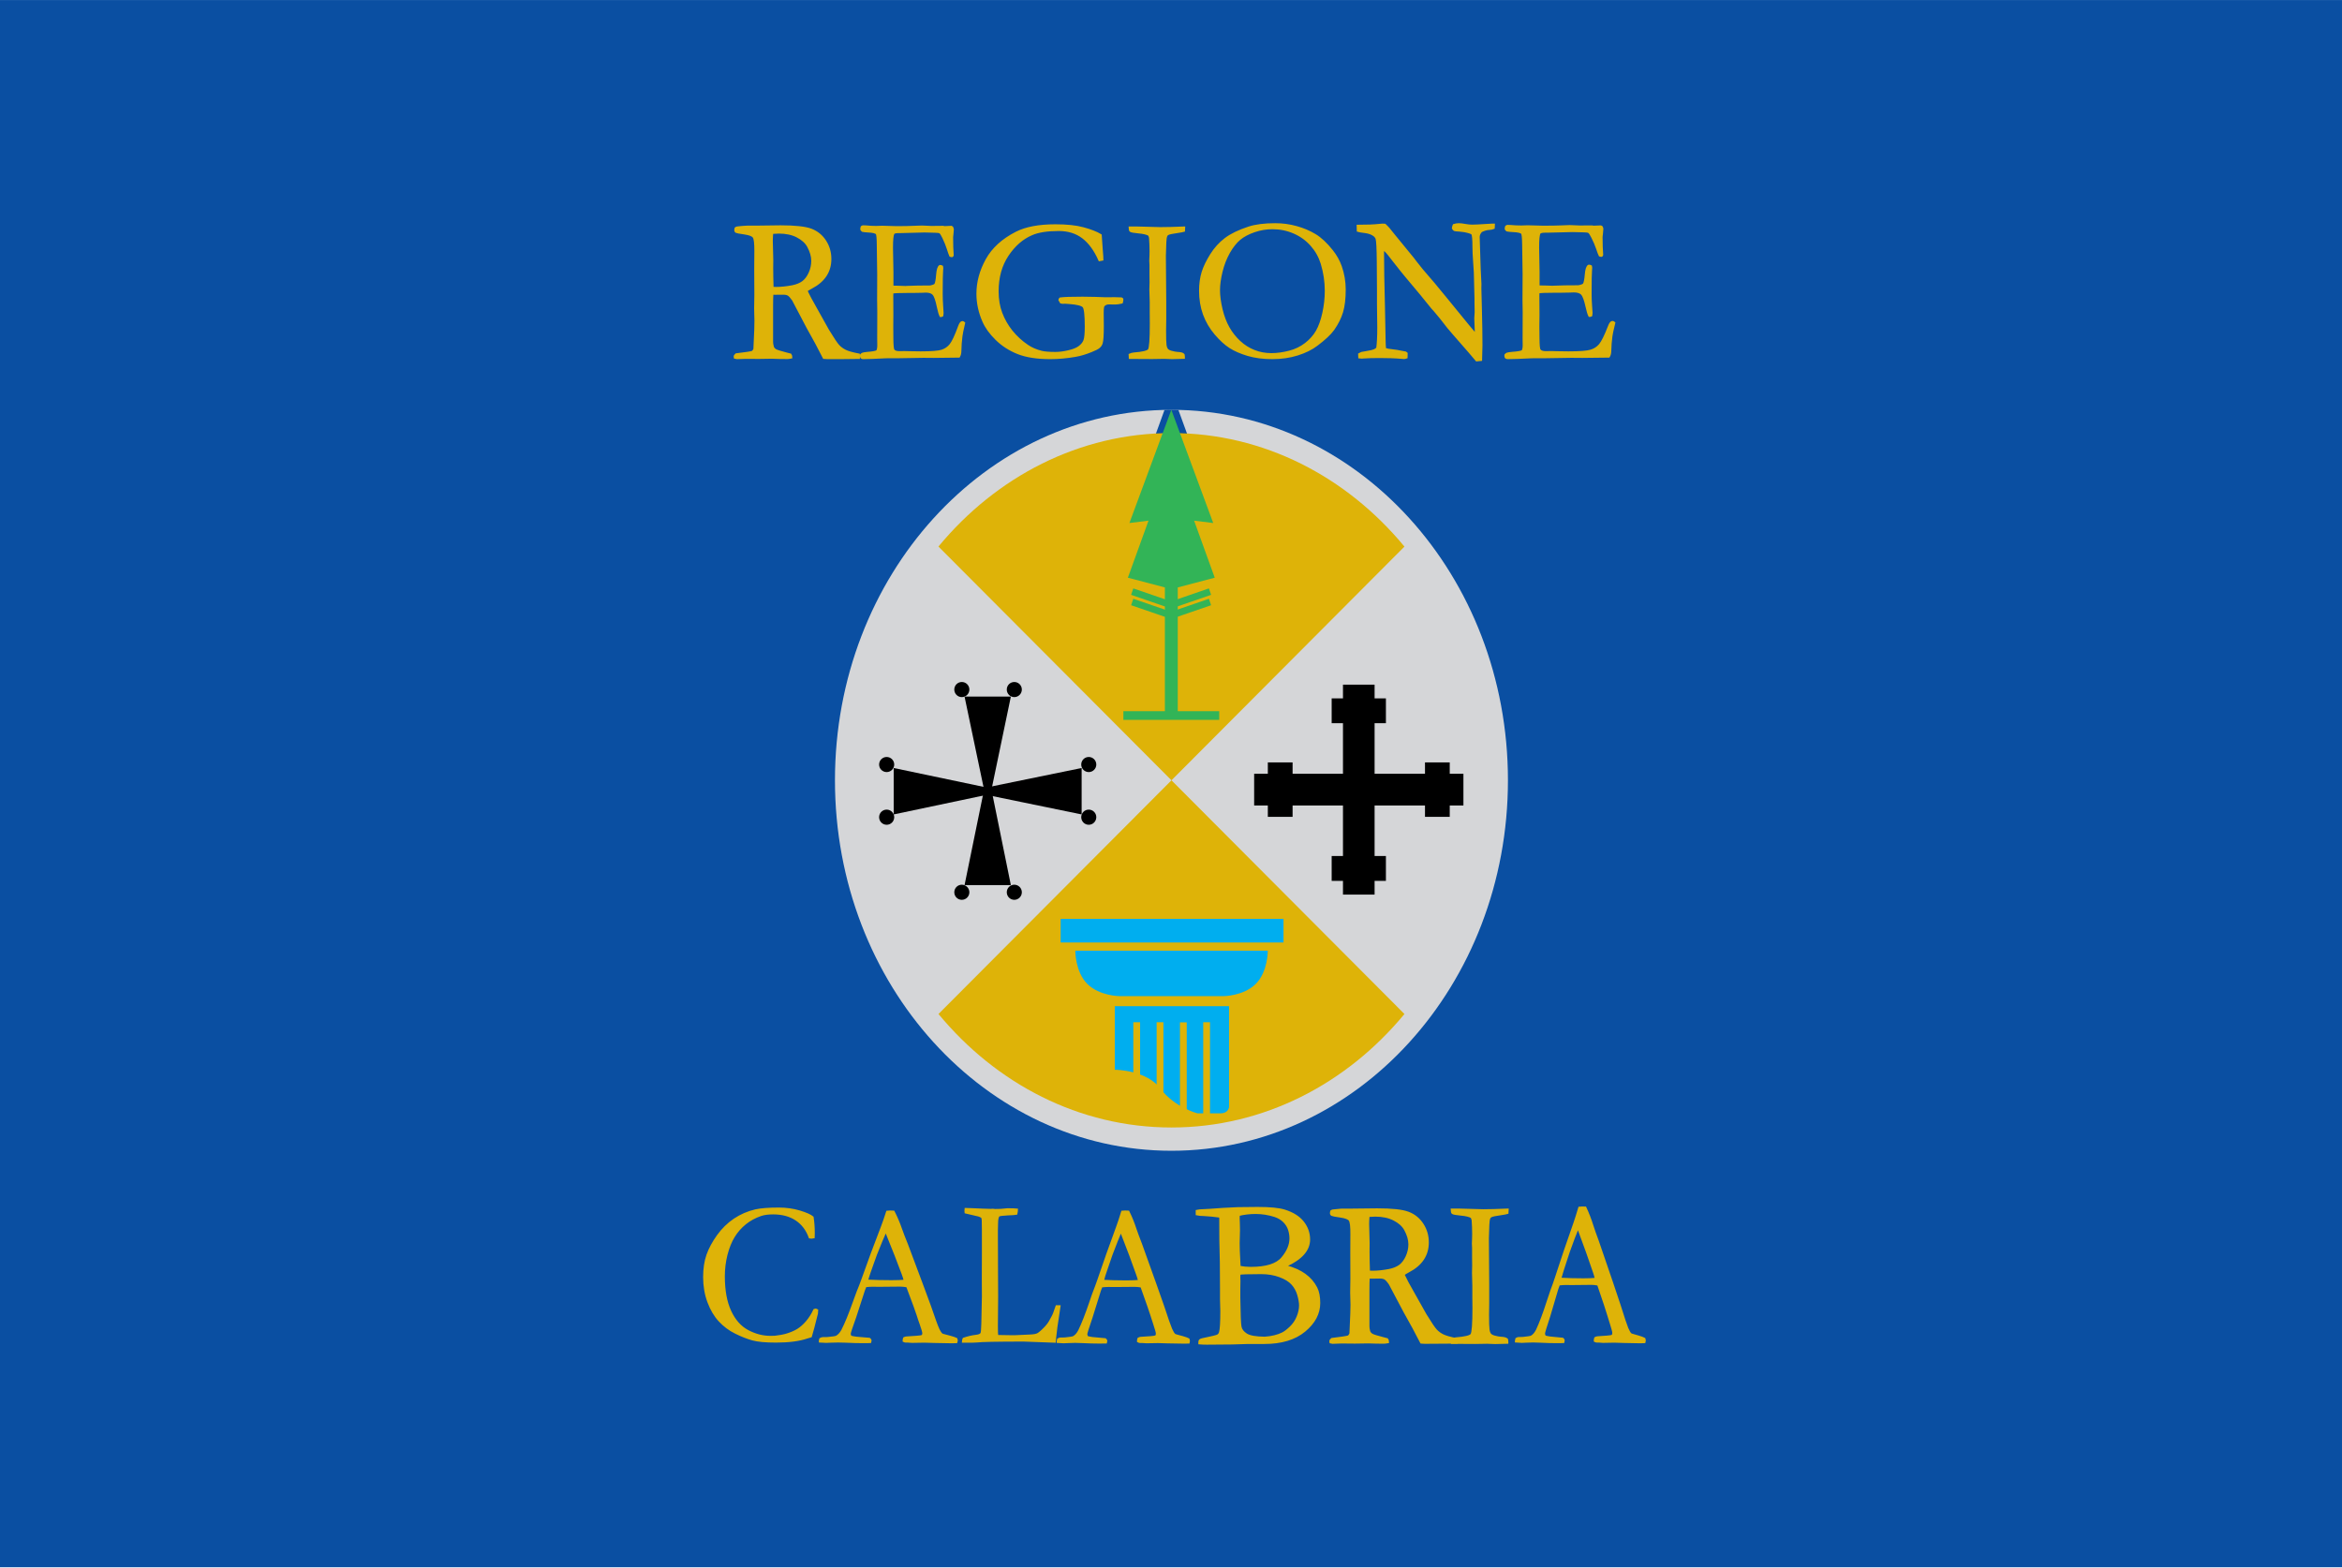 <svg xmlns="http://www.w3.org/2000/svg" xmlns:xlink="http://www.w3.org/1999/xlink" width="224pt" height="150pt" viewBox="0 0 224 150"><g id="surface1"><path style="stroke:none;fill-rule:evenodd;fill:#0a4fa2;fill-opacity:1" d="M0 .004H224.086V149.918H0zm0 0"/><path style="fill-rule:nonzero;fill:#deb308;fill-opacity:1;stroke-width:.505;stroke-linecap:butt;stroke-linejoin:miter;stroke:#deb308;stroke-opacity:1;stroke-miterlimit:4" d="M581.391-507.569C583.51-507.824 584.716-508.006 584.99-508.116 585.182-508.188 585.356-508.416 585.511-508.789V-509.044C585.511-509.417 585.575-510.792 585.694-513.15 585.721-513.815 585.73-514.461 585.73-515.098L585.666-517.793 585.712-520.852 585.684-526.542 585.712-530.621C585.721-532.341 585.602-533.398 585.328-533.771 585.063-534.153 584.369-534.417 583.245-534.581 582.121-534.736 581.509-534.854 581.391-534.927 581.272-535.009 581.217-535.127 581.217-535.291 581.217-535.4 581.235-535.537 581.281-535.701 581.427-535.837 581.765-535.91 582.286-535.928 582.359-535.928 582.56-535.947 582.889-535.983 583.209-536.019 583.519-536.038 583.812-536.038H585.602L591.34-536.111C594.583-536.111 596.858-535.856 598.155-535.364 599.461-534.863 600.494-534.017 601.27-532.833 602.038-531.65 602.421-530.32 602.421-528.855 602.421-526.078 601.024-523.948 598.21-522.482 597.735-522.227 597.351-521.999 597.077-521.808 597.57-520.716 598.265-519.414 599.151-517.884L601.919-512.941C603.024-511.129 603.792-509.991 604.212-509.527 604.632-509.072 605.144-508.689 605.747-508.389 606.35-508.079 607.373-507.797 608.798-507.524 608.807-507.369 608.816-507.251 608.816-507.16 608.816-507.069 608.807-506.959 608.798-506.823 606.797-506.786 604.468-506.777 601.791-506.777 601.599-506.777 601.343-506.796 601.005-506.823 599.973-508.88 598.758-511.138 597.36-513.596L594.135-519.723C593.697-520.351 593.34-520.752 593.057-520.907 592.765-521.071 592.39-521.143 591.933-521.143L590.079-521.125 589.467-521.143C589.421-520.661 589.394-519.678 589.394-518.176V-510.428C589.384-510.137 589.439-509.736 589.576-509.226 589.686-508.935 589.887-508.707 590.17-508.534 590.453-508.361 591.276-508.097 592.628-507.751L593.523-507.524C593.642-507.369 593.697-507.169 593.697-506.914 593.304-506.832 593.03-506.796 592.865-506.796 591.559-506.796 590.636-506.814 590.097-506.841 589.823-506.859 589.595-506.868 589.421-506.868L586.452-506.823 583.547-506.841C583.419-506.841 582.761-506.823 581.564-506.777L581.126-506.868 581.089-507.096C581.089-507.233 581.19-507.387 581.391-507.569zM589.503-522.391C589.896-522.382 590.188-522.373 590.38-522.373 591.431-522.373 592.637-522.5 593.998-522.755 594.957-522.955 595.743-523.274 596.337-523.72 596.931-524.166 597.433-524.831 597.835-525.705 598.228-526.579 598.429-527.489 598.429-528.427 598.429-529.455 598.118-530.539 597.497-531.686 597.013-532.569 596.2-533.297 595.058-533.889 593.916-534.481 592.545-534.772 590.947-534.772 590.554-534.772 590.042-534.745 589.421-534.699 589.366-533.916 589.33-533.316 589.33-532.888L589.439-528.654 589.421-526.906C589.421-525.723 589.448-524.221 589.503-522.391zm0 0" transform="matrix(0.428,0,0,0.429,-178.427,251.653)"/><path style="fill-rule:nonzero;fill:#deb308;fill-opacity:1;stroke-width:.505;stroke-linecap:butt;stroke-linejoin:miter;stroke:#deb308;stroke-opacity:1;stroke-miterlimit:4" d="M609.328-507.46C609.456-507.597 609.556-507.679 609.648-507.706 609.858-507.788 610.214-507.843 610.717-507.888 611.904-507.979 612.644-508.116 612.928-508.298 613.101-508.607 613.183-509.035 613.183-509.581L613.165-511.175 613.183-516.956 613.147-519.687 613.165-525.404 613.074-531.904C613.065-533.452 612.982-534.326 612.836-534.517 612.617-534.809 611.959-534.973 610.863-535.018 610.397-535.036 609.986-535.082 609.63-535.155 609.465-535.264 609.383-535.4 609.383-535.564 609.383-535.692 609.419-535.837 609.474-536.001 609.593-536.074 609.684-536.111 609.776-536.111 609.949-536.111 610.15-536.111 610.397-536.092 611.128-536.019 611.877-535.974 612.653-535.974L614.015-536.019 617.267-535.928C618.884-535.928 620.154-535.956 621.068-536.001 621.972-536.047 622.593-536.065 622.913-536.065 623.196-536.065 623.891-536.038 625.014-535.974L627.636-536.001 627.947-535.928 629.473-536.001 629.664-535.883C629.719-535.765 629.765-535.637 629.792-535.501 629.792-535.282 629.765-534.963 629.71-534.517 629.655-534.08 629.628-533.807 629.628-533.698 629.628-532.123 629.664-530.785 629.756-529.692 629.738-529.601 629.701-529.537 629.646-529.51 629.509-529.51 629.381-529.528 629.272-529.574 629.135-529.865 628.961-530.375 628.733-531.103 628.504-531.832 628.157-532.678 627.709-533.634 627.399-534.272 627.161-534.645 626.988-534.772 626.814-534.891 626.458-534.954 625.919-534.954 625.809-534.954 625.243-534.963 624.238-535 623.964-535.009 623.699-535.018 623.443-535.018L618.19-534.881H617.724C617.048-534.881 616.646-534.781 616.509-534.563 616.299-534.199 616.189-533.134 616.189-531.349 616.189-531.167 616.226-529.346 616.29-525.887V-522.718C616.417-522.673 616.573-522.655 616.728-522.655H617.039C617.249-522.655 617.559-522.646 617.961-522.627 618.601-522.6 619.03-522.582 619.259-522.582 619.405-522.582 619.533-522.591 619.642-522.609 620.976-522.664 622.685-522.7 624.777-522.7 625.425-522.837 625.809-522.992 625.919-523.174 626.101-523.447 626.239-524.166 626.33-525.313 626.421-526.469 626.631-527.125 626.951-527.28 627.106-527.28 627.253-527.234 627.39-527.161 627.417-527.043 627.426-526.925 627.426-526.824 627.426-526.715 627.417-526.542 627.39-526.296 627.335-525.732 627.298-523.975 627.298-521.016 627.298-520.224 627.335-519.341 627.399-518.367 627.472-517.402 627.499-516.874 627.499-516.801 627.499-516.664 627.481-516.482 627.444-516.255 627.353-516.191 627.271-516.164 627.207-516.164H627.079C626.878-516.582 626.695-517.247 626.503-518.139 626.184-519.678 625.855-520.634 625.499-521.025 625.151-521.408 624.585-521.608 623.79-521.608 623.626-521.608 623.306-521.59 622.858-521.571 622.401-521.544 621.725-521.535 620.821-521.535H619.624C617.916-521.535 616.792-521.489 616.271-521.398L616.253-520.652 616.271-516.455 616.253-513.815 616.271-511.238C616.28-509.691 616.363-508.798 616.509-508.553 616.719-508.216 617.176-508.052 617.87-508.052L618.994-508.07C619.094-508.07 619.478-508.061 620.154-508.043 620.821-508.015 621.652-508.006 622.63-508.006 625.005-508.006 626.586-508.134 627.371-508.38 628.157-508.635 628.806-509.081 629.317-509.718 629.829-510.355 630.478-511.73 631.245-513.833 631.483-514.461 631.711-514.771 631.948-514.771 632.058-514.771 632.186-514.707 632.314-514.589 631.958-513.086 631.757-512.094 631.711-511.63 631.574-510.565 631.492-509.481 631.473-508.371 631.473-507.87 631.373-507.451 631.172-507.114H630.77L625.581-507.05 623.26-507.069 617.724-506.978H615.476C615.193-506.978 614.928-506.969 614.682-506.959 612.471-506.841 610.835-506.777 609.794-506.777 609.611-506.777 609.483-506.814 609.41-506.887 609.346-506.969 609.31-507.078 609.31-507.233zm0 0" transform="matrix(0.428,0,0,0.429,-178.427,251.653)"/><path style="fill-rule:nonzero;fill:#deb308;fill-opacity:1;stroke-width:.505;stroke-linecap:butt;stroke-linejoin:miter;stroke:#deb308;stroke-opacity:1;stroke-miterlimit:4" d="M662.837-534.171 663.074-530.812C663.166-529.792 663.211-529.1 663.211-528.736L662.59-528.618C661.594-530.867 660.37-532.542 658.899-533.662 657.428-534.781 655.629-535.346 653.5-535.346 650.896-535.346 648.868-535.027 647.425-534.39 645.323-533.498 643.524-531.932 642.034-529.701 640.545-527.48 639.796-524.794 639.796-521.653 639.796-519.842 640.07-518.212 640.618-516.774 641.167-515.326 641.934-513.979 642.93-512.731 643.935-511.493 645.113-510.41 646.465-509.499 647.361-508.889 648.411-508.434 649.645-508.125 650.339-507.961 651.371-507.879 652.742-507.879 653.628-507.879 654.615-508.006 655.693-508.261 656.771-508.507 657.584-508.844 658.132-509.263 658.68-509.682 659.055-510.155 659.256-510.692 659.447-511.22 659.548-512.249 659.548-513.787 659.548-516.337 659.383-517.821 659.045-518.239 658.698-518.658 657.629-518.94 655.83-519.068L654.943-519.132 654.34-519.113C654.249-519.132 654.13-519.15 653.984-519.177L653.655-519.732C653.655-519.805 653.701-519.905 653.811-520.024 654.578-520.142 656.25-520.197 658.817-520.197 659.393-520.197 660.334-520.178 661.64-520.151L663.915-520.069 665.98-520.087C666.382-520.087 666.857-520.069 667.423-520.042 667.524-520.024 667.597-520.005 667.624-519.969 667.651-519.933 667.67-519.869 667.67-519.778 667.67-519.614 667.633-519.405 667.56-519.159 666.939-519.022 666.455-518.959 666.117-518.959L664.673-518.977C664.189-518.977 663.796-518.813 663.495-518.476 663.348-518.312 663.275-517.757 663.275-516.81L663.303-513.915C663.303-511.93 663.221-510.656 663.056-510.119 662.965-509.791 662.782-509.499 662.499-509.245 662.216-508.981 661.631-508.68 660.726-508.325 659.438-507.806 658.269-507.46 657.227-507.287 655.272-506.941 653.39-506.777 651.572-506.777 648.64-506.777 646.246-507.151 644.373-507.888 642.5-508.635 640.892-509.672 639.54-511.002 638.188-512.322 637.22-513.669 636.644-515.026 635.776-517.01 635.338-519.04 635.338-521.107 635.338-523.684 636.023-526.205 637.393-528.682 638.755-531.149 640.966-533.152 644.008-534.699 646.155-535.792 649.06-536.338 652.742-536.338 655.291-536.338 657.364-536.12 658.981-535.674 660.608-535.237 661.887-534.736 662.837-534.171zm0 0" transform="matrix(0.428,0,0,0.429,-178.427,251.653)"/><path style="fill-rule:nonzero;fill:#deb308;fill-opacity:1;stroke-width:.505;stroke-linecap:butt;stroke-linejoin:miter;stroke:#deb308;stroke-opacity:1;stroke-miterlimit:4" d="M669.351-507.506C669.643-507.642 669.935-507.724 670.228-507.751 672.228-507.906 673.37-508.179 673.654-508.58 673.937-508.981 674.083-510.929 674.083-514.416L674.065-516.801V-519.295L673.983-522.054 674.028-523.665 674.01-525.441V-527.525L673.964-528.463 674.01-529.638C674.019-529.911 674.028-530.229 674.028-530.593 674.028-531.549 673.983-532.56 673.909-533.616 673.855-533.835 673.782-534.035 673.69-534.235 673.215-534.517 672.429-534.718 671.361-534.809 670.283-534.909 669.67-535.018 669.524-535.145 669.424-535.237 669.369-535.464 669.351-535.847H670.995L676.175-535.71C677.509-535.71 679.281-535.755 681.492-535.847 681.492-535.601 681.483-535.373 681.456-535.164 681.2-535.091 680.761-535.009 680.149-534.918 678.907-534.745 678.149-534.59 677.874-534.435 677.71-534.363 677.582-534.235 677.509-534.053 677.372-533.78 677.299-533.27 677.271-532.533L677.171-529.592 677.253-519.477V-515.481C677.226-514.224 677.217-513.369 677.217-512.913 677.217-511.22 677.244-510.137 677.317-509.663 677.39-509.19 677.518-508.853 677.692-508.653 677.865-508.443 678.158-508.279 678.56-508.161 679.163-507.997 679.629-507.906 679.967-507.888 680.697-507.861 681.163-507.742 681.355-507.524 681.401-507.333 681.419-507.16 681.419-507.023V-506.841C680.231-506.796 679.354-506.777 678.797-506.777 678.468-506.777 677.893-506.796 677.052-506.841L674.357-506.796 669.762-506.823H669.387zm0 0" transform="matrix(0.428,0,0,0.429,-178.427,251.653)"/><path style="fill-rule:nonzero;fill:#deb308;fill-opacity:1;stroke-width:.505;stroke-linecap:butt;stroke-linejoin:miter;stroke:#deb308;stroke-opacity:1;stroke-miterlimit:4" d="M685.092-521.753C685.092-523.292 685.284-524.667 685.658-525.878 686.033-527.079 686.663-528.381 687.549-529.792 688.435-531.203 689.504-532.378 690.756-533.325 692.008-534.272 693.743-535.109 695.954-535.837 697.517-536.338 699.481-536.584 701.865-536.584 703.473-536.584 705.044-536.375 706.579-535.947 708.114-535.528 709.503-534.936 710.764-534.18 712.015-533.425 713.267-532.25 714.518-530.675 715.386-529.592 716.044-528.418 716.492-527.161 717.067-525.504 717.36-523.802 717.36-522.045 717.36-520.042 717.168-518.385 716.775-517.065 716.382-515.754 715.733-514.452 714.82-513.159 714.098-512.158 712.865-511.011 711.129-509.709 709.969-508.826 708.525-508.116 706.799-507.578 705.072-507.041 703.208-506.777 701.207-506.777 699.17-506.777 697.361-507.014 695.772-507.478 694.182-507.952 692.857-508.525 691.797-509.199 690.738-509.873 689.641-510.865 688.518-512.185 687.394-513.505 686.544-514.953 685.96-516.546 685.384-518.139 685.092-519.869 685.092-521.753zM700.997-507.615C702.276-507.615 703.61-507.797 704.999-508.152 706.378-508.507 707.603-509.099 708.671-509.918 709.74-510.747 710.581-511.684 711.184-512.74 711.787-513.797 712.271-515.144 712.636-516.792 713.002-518.449 713.185-520.097 713.185-521.753 713.185-523.811 712.883-525.85 712.271-527.862 711.796-529.392 711.028-530.757 709.96-531.959 708.891-533.17 707.593-534.099 706.086-534.754 704.569-535.419 702.962-535.746 701.253-535.746 699.855-535.746 698.503-535.519 697.169-535.064 695.845-534.608 694.748-534.035 693.89-533.325 693.04-532.624 692.245-531.622 691.505-530.329 690.774-529.028 690.217-527.607 689.833-526.041 689.459-524.485 689.267-523.101 689.267-521.908 689.267-520.652 689.459-519.232 689.833-517.638 690.217-516.045 690.738-514.671 691.405-513.505 692.072-512.331 692.885-511.302 693.862-510.401 694.831-509.499 695.918-508.808 697.124-508.334 698.33-507.852 699.618-507.615 700.997-507.615zm0 0" transform="matrix(0.428,0,0,0.429,-178.427,251.653)"/><path style="fill-rule:nonzero;fill:#deb308;fill-opacity:1;stroke-width:.505;stroke-linecap:butt;stroke-linejoin:miter;stroke:#deb308;stroke-opacity:1;stroke-miterlimit:4" d="M720.338-535.155 720.311-536.238C722.448-536.238 724.001-536.302 724.997-536.42 725.381-536.466 725.646-536.493 725.801-536.493 725.92-536.493 726.103-536.484 726.358-536.466 726.934-535.938 727.464-535.337 727.966-534.654 728.076-534.517 728.195-534.363 728.332-534.199L732.68-528.9 733.302-528.081C734.179-526.943 734.983-525.969 735.704-525.167 736.426-524.366 737.833-522.691 739.916-520.142L744.849-514.115C745.325-513.523 745.946-512.795 746.704-511.912L746.722-512.276C746.64-514.388 746.594-515.499 746.594-515.617L746.677-516.983 746.64-519.122V-520.097C746.64-520.716 746.594-522.637 746.494-525.85 746.485-526.287 746.43-527.125 746.329-528.345 746.238-529.565 746.183-530.63 746.183-531.559 746.183-533.225 746.092-534.199 745.918-534.472 745.79-534.663 745.206-534.872 744.164-535.082 743.918-535.1 743.534-535.145 743.013-535.218 742.392-535.246 742.026-535.291 741.917-535.337 741.807-535.382 741.698-535.51 741.588-535.719 741.615-535.965 741.679-536.192 741.771-536.402 742.145-536.52 742.511-536.584 742.867-536.584 743.251-536.584 743.726-536.529 744.301-536.42 744.868-536.32 745.379-536.265 745.836-536.265 746.467-536.265 747.453-536.311 748.787-536.402 749.536-536.466 750.057-536.493 750.349-536.493H750.696L750.66-535.783C750.441-535.683 750.139-535.619 749.755-535.592 749.372-535.573 749.006-535.51 748.677-535.4 748.184-535.237 747.892-535.091 747.791-534.973 747.462-534.572 747.298-534.171 747.298-533.762L747.526-526.579 747.691-523.283 747.672-522.327 747.791-517.757C747.873-514.634 747.919-511.921 747.919-509.618 747.919-509.117 747.892-508.034 747.837-506.368L746.868-506.277C746.384-506.877 744.731-508.789 741.899-512.003 741.241-512.75 740.793-513.269 740.556-513.569L738.783-515.827C738.098-516.655 737.65-517.192 737.449-517.42 737.239-517.648 737.084-517.811 736.993-517.912 735.494-519.796 733.548-522.145 731.155-524.967 730.515-525.723 729.565-526.906 728.314-528.509 727.528-529.528 727.035-530.147 726.824-530.375 726.623-530.603 726.34-530.857 725.984-531.149L725.92-530.375C725.92-527.416 725.993-523.347 726.13-518.139L726.276-510.619C726.285-509.982 726.322-509.363 726.377-508.78L727.098-508.598C728.405-508.462 729.684-508.252 730.954-507.979 731.045-507.888 731.127-507.824 731.2-507.779L731.182-506.914C730.954-506.832 730.78-506.796 730.643-506.796 730.488-506.796 730.305-506.814 730.086-506.841 728.725-506.969 727.071-507.023 725.116-507.023 723.746-507.023 722.531-506.987 721.489-506.914L721.197-506.887C721.078-506.887 720.895-506.905 720.667-506.932L720.639-507.615 721.178-507.888 722.147-508.052C723.015-508.188 723.645-508.334 724.047-508.507 724.303-508.607 724.522-508.771 724.687-508.981 724.833-510.027 724.915-511.557 724.915-513.569 724.915-514.516 724.888-516.236 724.851-518.731v-3.095L724.805-528.281C724.778-531.167 724.696-532.86 724.54-533.379 724.458-533.652 724.285-533.889 724.029-534.108 723.499-534.517 722.823-534.772 721.973-534.881 721.133-534.982 720.585-535.073 720.338-535.155zm0 0" transform="matrix(0.428,0,0,0.429,-178.427,251.653)"/><path style="fill-rule:nonzero;fill:#deb308;fill-opacity:1;stroke-width:.505;stroke-linecap:butt;stroke-linejoin:miter;stroke:#deb308;stroke-opacity:1;stroke-miterlimit:4" d="M753.337-507.46C753.465-507.597 753.574-507.679 753.666-507.715 753.885-507.788 754.269-507.852 754.798-507.897 756.059-507.988 756.836-508.125 757.137-508.307 757.32-508.607 757.411-509.035 757.411-509.59L757.393-511.184 757.411-516.992 757.366-519.732 757.393-525.468 757.293-531.977C757.274-533.534 757.192-534.408 757.037-534.608 756.808-534.9 756.114-535.064 754.954-535.109 754.46-535.127 754.022-535.173 753.647-535.246 753.483-535.355 753.391-535.491 753.391-535.655 753.391-535.783 753.428-535.928 753.492-536.092 753.611-536.165 753.711-536.211 753.803-536.211 753.985-536.211 754.205-536.202 754.47-536.183 755.237-536.111 756.023-536.074 756.845-536.074L758.288-536.12 761.714-536.029C763.423-536.029 764.766-536.047 765.725-536.092 766.684-536.138 767.333-536.165 767.671-536.165 767.972-536.165 768.712-536.129 769.891-536.074L772.659-536.092 772.988-536.029 774.605-536.092 774.806-535.983C774.87-535.856 774.916-535.728 774.934-535.592 774.934-535.373 774.906-535.045 774.852-534.608 774.788-534.162 774.76-533.889 774.76-533.789 774.76-532.205 774.806-530.857 774.897-529.765 774.888-529.674 774.843-529.61 774.779-529.583 774.642-529.583 774.504-529.601 774.395-529.647 774.249-529.938 774.057-530.448 773.819-531.176 773.573-531.914 773.216-532.76 772.732-533.716 772.412-534.353 772.157-534.736 771.974-534.863 771.791-534.982 771.417-535.045 770.85-535.045 770.731-535.045 770.138-535.054 769.078-535.091 768.785-535.1 768.511-535.109 768.237-535.109L762.683-534.973H762.198C761.486-534.973 761.056-534.863 760.91-534.654 760.691-534.29 760.581-533.215 760.581-531.431 760.581-531.249 760.618-529.419 760.682-525.95V-522.773C760.819-522.728 760.974-522.7 761.148-522.7H761.477C761.696-522.7 762.025-522.691 762.454-522.682 763.13-522.646 763.578-522.637 763.816-522.637 763.971-522.637 764.108-522.646 764.227-522.655 765.624-522.718 767.433-522.746 769.635-522.746 770.329-522.882 770.731-523.046 770.85-523.228 771.042-523.501 771.188-524.221 771.289-525.377 771.38-526.533 771.599-527.189 771.937-527.343 772.111-527.343 772.266-527.307 772.403-527.225 772.431-527.107 772.44-526.988 772.44-526.888 772.44-526.779 772.431-526.606 772.403-526.36 772.339-525.796 772.312-524.029 772.312-521.062 772.312-520.27 772.339-519.377 772.412-518.403 772.485-517.429 772.522-516.91 772.522-516.828 772.522-516.692 772.504-516.51 772.467-516.282 772.358-516.218 772.275-516.191 772.211-516.191H772.074C771.864-516.619 771.663-517.283 771.471-518.176 771.133-519.714 770.777-520.679 770.412-521.071 770.037-521.453 769.434-521.653 768.603-521.653 768.429-521.653 768.091-521.644 767.616-521.617 767.132-521.599 766.419-521.58 765.469-521.58H764.208C762.399-521.58 761.221-521.535 760.664-521.444L760.636-520.688 760.664-516.491 760.636-513.833 760.664-511.257C760.673-509.7 760.755-508.798 760.91-508.562 761.13-508.225 761.614-508.052 762.354-508.052L763.541-508.079C763.651-508.079 764.053-508.07 764.757-508.043 765.469-508.025 766.337-508.006 767.379-508.006 769.882-508.006 771.554-508.134 772.385-508.389 773.216-508.635 773.902-509.081 774.441-509.727 774.98-510.364 775.656-511.739 776.478-513.86 776.724-514.488 776.971-514.798 777.218-514.798 777.337-514.798 777.464-514.734 777.602-514.616 777.227-513.105 777.017-512.112 776.962-511.639 776.816-510.574 776.734-509.49 776.706-508.38 776.706-507.87 776.606-507.451 776.396-507.114H775.966L770.494-507.05 768.045-507.069 762.198-506.978H759.823C759.522-506.978 759.248-506.978 758.983-506.959 756.644-506.841 754.926-506.777 753.821-506.777 753.629-506.777 753.492-506.814 753.428-506.887 753.355-506.969 753.318-507.078 753.318-507.233zm0 0" transform="matrix(0.428,0,0,0.429,-178.427,251.653)"/><path style="fill-rule:nonzero;fill:#deb308;fill-opacity:1;stroke-width:.505;stroke-linecap:butt;stroke-linejoin:miter;stroke:#deb308;stroke-opacity:1;stroke-miterlimit:4" d="M598.456-315.174C598.63-314.036 598.712-312.871 598.712-311.678 598.712-311.441 598.712-311.123 598.694-310.722 598.493-310.676 598.338-310.658 598.228-310.658 598.146-310.658 598.018-310.676 597.853-310.704 597.241-312.424 596.227-313.754 594.829-314.682 593.432-315.611 591.705-316.075 589.649-316.075 588.562-316.075 587.639-315.957 586.89-315.702 585.566-315.247 584.405-314.619 583.4-313.808 582.405-313.007 581.555-312.051 580.861-310.931 580.175-309.821 579.627-308.473 579.216-306.889 578.814-305.296 578.613-303.685 578.613-302.028 578.613-298.869 579.088-296.265 580.048-294.207 581.007-292.15 582.313-290.684 583.976-289.801 585.639-288.927 587.311-288.49 589.01-288.49L590.042-288.508C591.221-288.654 592.025-288.799 592.445-288.927 593.523-289.236 594.409-289.61 595.113-290.029 595.807-290.447 596.492-291.039 597.159-291.804 597.826-292.578 598.402-293.47 598.867-294.48L599.132-294.571C599.206-294.571 599.324-294.526 599.47-294.444 599.452-294.089 599.434-293.861 599.425-293.752 598.804-291.258 598.356-289.555 598.073-288.645 597.844-288.581 597.543-288.499 597.196-288.381 595.469-287.789 593.167-287.489 590.289-287.489 587.959-287.489 586.223-287.652 585.063-287.971 583.912-288.29 582.651-288.781 581.29-289.455 579.929-290.12 578.741-291.012 577.709-292.113 576.676-293.224 575.845-294.617 575.215-296.31 574.584-297.995 574.265-299.843 574.265-301.827 574.265-303.721 574.511-305.369 575.014-306.78 575.516-308.182 576.293-309.611 577.334-311.059 578.376-312.506 579.609-313.708 581.025-314.664 582.45-315.62 584.031-316.303 585.767-316.703 586.982-316.967 588.708-317.095 590.947-317.095 592.582-317.095 594.117-316.876 595.56-316.448 597.004-316.011 597.963-315.584 598.456-315.174zm0 0" transform="matrix(0.428,0,0,0.429,-178.427,251.653)"/><path style="fill-rule:nonzero;fill:#deb308;fill-opacity:1;stroke-width:.505;stroke-linecap:butt;stroke-linejoin:miter;stroke:#deb308;stroke-opacity:1;stroke-miterlimit:4" d="M600.22-288.035C600.421-288.144 600.612-288.208 600.768-288.208H601.279C601.38-288.208 601.553-288.208 601.809-288.226 602.933-288.326 603.609-288.426 603.81-288.526 604.322-288.799 604.769-289.282 605.135-289.956 605.893-291.431 606.752-293.515 607.711-296.219 608.168-297.503 608.451-298.286 608.57-298.559 608.935-299.424 609.291-300.334 609.63-301.29L611.694-306.989C612.023-307.882 612.8-309.939 614.033-313.144 614.344-313.954 614.718-315.037 615.157-316.394L615.796-316.439 616.564-316.412C617.194-315.183 617.76-313.863 618.245-312.452 618.5-311.696 618.939-310.576 619.542-309.092L622.886-300.189 624.676-295.354C625.617-292.605 626.229-290.921 626.522-290.293 626.814-289.664 627.088-289.255 627.344-289.045 627.417-288.991 627.691-288.909 628.166-288.79 628.641-288.672 628.979-288.59 629.171-288.526 629.847-288.344 630.313-288.18 630.578-288.053 630.633-287.889 630.669-287.771 630.669-287.68 630.669-287.616 630.642-287.507 630.596-287.361 630.13-287.343 629.802-287.334 629.61-287.334 628.861-287.334 627.536-287.361 625.645-287.407L623.443-287.47 620.775-287.425C620.602-287.425 620.419-287.434 620.236-287.452 620.054-287.479 619.889-287.489 619.761-287.489H619.277C619.113-287.507 618.966-287.543 618.838-287.616 618.838-287.825 618.875-288.017 618.948-288.208 619.122-288.29 619.286-288.344 619.432-288.353L621.744-288.508C622.347-288.535 622.803-288.617 623.105-288.745 623.196-289.009 623.242-289.2 623.242-289.328 623.242-289.592 623.05-290.265 622.666-291.349 622.401-292.068 622.173-292.751 621.972-293.406 621.78-294.053 620.995-296.192 619.624-299.815 619.03-299.916 618.5-299.97 618.044-299.97L613.33-299.925 611.941-299.943C611.438-299.943 610.89-299.916 610.287-299.843 610.095-299.406 609.968-299.096 609.913-298.905L607.976-292.951C607.154-290.684 606.743-289.428 606.743-289.2 606.743-289.073 606.807-288.854 606.934-288.554 607.245-288.463 607.656-288.381 608.168-288.308L611.164-288.053C611.329-287.926 611.411-287.807 611.411-287.707 611.411-287.634 611.393-287.525 611.347-287.379 610.68-287.37 610.178-287.361 609.821-287.361 608.652-287.361 607.282-287.397 605.729-287.47 605.007-287.498 604.495-287.507 604.185-287.507 603.874-287.507 603.344-287.498 602.577-287.47 602.074-287.434 601.718-287.425 601.499-287.425 601.142-287.425 600.686-287.443 600.128-287.489V-287.616C600.128-287.716 600.165-287.862 600.22-288.035zM610.726-301.026C612.297-300.944 614.088-300.899 616.107-300.899 617.249-300.899 618.254-300.935 619.122-301.008 618.976-301.572 618.802-302.1 618.619-302.592 617.66-305.105 617.13-306.489 617.03-306.753L615.02-311.76 614.8-312.142C614.718-311.969 614.389-311.232 613.832-309.912 612.891-307.663 612.215-305.906 611.804-304.65 611.612-304.085 611.42-303.53 611.21-302.965 611.009-302.41 610.881-302.028 610.826-301.8 610.772-301.572 610.698-301.345 610.598-301.117zm0 0" transform="matrix(0.428,0,0,0.429,-178.427,251.653)"/><path style="fill-rule:nonzero;fill:#deb308;fill-opacity:1;stroke-width:.505;stroke-linecap:butt;stroke-linejoin:miter;stroke:#deb308;stroke-opacity:1;stroke-miterlimit:4" d="M632.095-287.461C632.104-287.689 632.159-287.898 632.241-288.08 633.2-288.408 634.141-288.627 635.046-288.727 635.648-288.79 636.041-288.963 636.215-289.236 636.334-289.437 636.407-290.174 636.434-291.458L636.562-297.548 636.544-301.682 636.562-307.08V-308.519C636.571-311.76 636.562-313.79 636.526-314.591 636.516-314.737 636.462-314.955 636.379-315.238 636.06-315.42 635.786-315.538 635.575-315.602 635.356-315.665 634.397-315.884 632.688-316.275 632.67-316.439 632.661-316.567 632.661-316.64 632.661-316.731 632.67-316.858 632.688-317.013 632.917-317.013 633.301-316.995 633.83-316.967L636.635-316.849 638.261-316.803 638.746-316.831C638.8-316.831 638.983-316.813 639.275-316.776 640.006-316.776 640.427-316.785 640.536-316.803L642.007-316.94C643.012-316.94 643.706-316.922 644.117-316.876 644.108-316.594 644.063-316.294 643.99-315.975 643.852-315.939 643.213-315.902 642.062-315.848 640.92-315.793 640.262-315.702 640.088-315.584 639.805-315.383 639.668-314.764 639.668-313.735 639.668-313.49 639.65-312.989 639.632-312.233V-310.849L639.65-306.58V-305.123L639.687-297.485 639.632-290.966 639.65-289.537C639.65-289.082 639.705-288.79 639.833-288.681 640.143-288.672 641.048-288.654 642.546-288.636H643.807L646.995-288.781C647.836-288.809 648.43-288.909 648.786-289.091 649.142-289.264 649.745-289.783 650.576-290.648 651.088-291.203 651.481-291.767 651.764-292.359 651.828-292.478 651.929-292.66 652.075-292.915 652.312-293.306 652.623-294.107 653.016-295.309H653.628C653.555-294.754 653.473-294.235 653.39-293.743 653.034-291.567 652.787-289.765 652.65-288.317 652.623-288.007 652.595-287.725 652.577-287.461L645.671-287.716C639.732-287.716 636.215-287.643 635.1-287.507 634.762-287.479 634.397-287.461 634.013-287.461zm0 0" transform="matrix(0.428,0,0,0.429,-178.427,251.653)"/><path style="fill-rule:nonzero;fill:#deb308;fill-opacity:1;stroke-width:.505;stroke-linecap:butt;stroke-linejoin:miter;stroke:#deb308;stroke-opacity:1;stroke-miterlimit:4" d="M653.354-287.944C653.555-288.062 653.728-288.117 653.884-288.117H654.368C654.468-288.117 654.642-288.126 654.879-288.135 655.967-288.244 656.606-288.344 656.798-288.444 657.291-288.718 657.721-289.2 658.068-289.874 658.799-291.358 659.621-293.452 660.544-296.156 660.973-297.448 661.256-298.231 661.366-298.504 661.713-299.378 662.051-300.289 662.38-301.245L664.362-306.962C664.673-307.854 665.422-309.912 666.601-313.135 666.902-313.945 667.259-315.028 667.679-316.394L668.291-316.439 669.031-316.412C669.643-315.183 670.173-313.854 670.639-312.434 670.895-311.687 671.306-310.558 671.89-309.065L675.097-300.134 676.806-295.291C677.71-292.532 678.304-290.848 678.587-290.211 678.87-289.582 679.126-289.164 679.364-288.963 679.437-288.909 679.702-288.818 680.158-288.699 680.615-288.59 680.935-288.499 681.118-288.444 681.766-288.253 682.214-288.098 682.47-287.962 682.525-287.807 682.552-287.68 682.552-287.598 682.552-287.525 682.534-287.416 682.497-287.27 682.04-287.252 681.73-287.252 681.538-287.252 680.825-287.252 679.555-287.27 677.737-287.316L675.627-287.379 673.069-287.334C672.905-287.334 672.731-287.343 672.548-287.37 672.375-287.388 672.228-287.397 672.101-287.397H671.635C671.479-287.416 671.333-287.461 671.214-287.534 671.214-287.734 671.242-287.926 671.315-288.117 671.488-288.208 671.644-288.253 671.781-288.271L674.001-288.417C674.576-288.454 675.015-288.526 675.307-288.663 675.399-288.918 675.435-289.118 675.435-289.246 675.435-289.51 675.252-290.183 674.887-291.267 674.631-291.995 674.412-292.678 674.22-293.333 674.028-293.989 673.279-296.128 671.973-299.77 671.397-299.87 670.885-299.916 670.447-299.916L665.925-299.879 664.6-299.897C664.116-299.897 663.586-299.861 663.01-299.788 662.828-299.351 662.709-299.042 662.654-298.85L660.79-292.878C660.005-290.602 659.612-289.346 659.612-289.118 659.612-288.991 659.676-288.772 659.804-288.463 660.096-288.381 660.489-288.299 660.982-288.226L663.86-287.962C664.015-287.834 664.088-287.716 664.088-287.616 664.088-287.543 664.07-287.434 664.024-287.288 663.394-287.279 662.91-287.27 662.572-287.27 661.439-287.27 660.133-287.306 658.643-287.379 657.949-287.407 657.456-287.425 657.163-287.425 656.862-287.425 656.35-287.407 655.619-287.379 655.135-287.352 654.797-287.334 654.587-287.334 654.249-287.334 653.811-287.352 653.272-287.397V-287.534C653.272-287.634 653.299-287.771 653.354-287.944zM663.44-300.981C664.938-300.899 666.665-300.853 668.592-300.853 669.689-300.853 670.657-300.89 671.488-300.962 671.342-301.527 671.178-302.055 670.995-302.547 670.082-305.068 669.579-306.461 669.479-306.725L667.551-311.742 667.341-312.133C667.259-311.96 666.948-311.214 666.418-309.894 665.514-307.636 664.865-305.87 664.472-304.613 664.289-304.049 664.098-303.484 663.897-302.929 663.705-302.374 663.577-301.982 663.531-301.755 663.485-301.527 663.403-301.299 663.312-301.072zm0 0" transform="matrix(0.428,0,0,0.429,-178.427,251.653)"/><path style="fill-rule:nonzero;fill:#deb308;fill-opacity:1;stroke-width:.505;stroke-linecap:butt;stroke-linejoin:miter;stroke:#deb308;stroke-opacity:1;stroke-miterlimit:4" d="M684.343-315.857V-316.585C684.608-316.64 684.827-316.685 684.991-316.694L687.248-316.813C689.121-316.967 691.222-317.095 693.542-317.186 694.474-317.213 695.936-317.231 697.937-317.231 700.668-317.231 702.66-317.04 703.921-316.649 705.766-316.075 707.146-315.21 708.05-314.063 708.955-312.907 709.402-311.623 709.402-310.212 709.402-307.918 707.712-305.988 704.332-304.431L704.213-304.24C705.94-303.794 707.365-303.166 708.47-302.355 709.576-301.554 710.426-300.571 711.019-299.406 711.449-298.559 711.668-297.439 711.668-296.065 711.668-293.752 710.581-291.695 708.406-289.892 706.232-288.089 703.245-287.179 699.435-287.179H695.854L692.218-287.07C689.02-287.033 687.138-287.024 686.599-287.024 686.033-287.024 685.485-287.042 684.936-287.088V-287.343C684.936-287.534 684.982-287.661 685.055-287.743 685.156-287.834 685.338-287.907 685.613-287.971 687.613-288.372 688.746-288.654 689.011-288.799 689.276-288.945 689.459-289.182 689.55-289.51 689.742-290.129 689.842-291.722 689.842-294.298 689.842-294.526 689.833-294.817 689.815-295.181 689.788-296.219 689.769-296.811 689.769-296.966V-299.387C689.769-303.475 689.724-307.044 689.623-310.094L689.605-314.764 689.577-315.347C688.216-315.538 687.01-315.647 685.969-315.702 685.302-315.711 684.754-315.766 684.343-315.857zM693.88-304.103C694.684-303.949 695.525-303.867 696.402-303.867 699.864-303.867 702.212-304.604 703.446-306.079 704.679-307.545 705.291-309.01 705.291-310.467 705.291-311.123 705.191-311.778 704.971-312.452 704.752-313.125 704.368-313.735 703.82-314.282 703.263-314.819 702.578-315.229 701.765-315.493 700.367-315.939 698.942-316.166 697.48-316.166 696.119-316.166 694.858-316.011 693.689-315.72 693.67-315.392 693.661-315.156 693.661-315.001 693.661-314.846 693.679-314.4 693.707-313.672 693.725-313.207 693.734-312.743 693.734-312.279L693.661-309.466 693.689-307.8 693.853-304.522zM699.526-288.299C701.116-288.408 702.441-288.736 703.519-289.273 704.012-289.519 704.606-289.965 705.282-290.611 705.967-291.258 706.497-292.022 706.872-292.924 707.246-293.825 707.438-294.69 707.438-295.527 707.438-296.165 707.301-296.948 707.036-297.876 706.771-298.805 706.324-299.624 705.693-300.325 705.063-301.026 704.122-301.609 702.87-302.064 701.619-302.528 700.239-302.756 698.732-302.756 695.817-302.756 694.182-302.701 693.835-302.592 693.817-302.237 693.807-301.973 693.807-301.8L693.835-300.944 693.807-299.196V-297.221C693.853-293.579 693.944-291.431 694.072-290.766 694.2-290.092 694.639-289.519 695.379-289.045 696.128-288.563 697.507-288.317 699.526-288.299zm0 0" transform="matrix(0.428,0,0,0.429,-178.427,251.653)"/><path style="fill-rule:nonzero;fill:#deb308;fill-opacity:1;stroke-width:.505;stroke-linecap:butt;stroke-linejoin:miter;stroke:#deb308;stroke-opacity:1;stroke-miterlimit:4" d="M714.509-288.017C716.665-288.281 717.89-288.463 718.173-288.572 718.365-288.645 718.547-288.881 718.703-289.264V-289.51C718.703-289.892 718.767-291.276 718.885-293.67 718.913-294.344 718.931-294.999 718.931-295.646L718.858-298.377 718.904-301.472 718.885-307.235 718.904-311.368C718.922-313.116 718.794-314.182 718.52-314.564 718.246-314.946 717.533-315.21 716.391-315.374 715.258-315.538 714.628-315.656 714.509-315.729 714.39-315.811 714.327-315.93 714.327-316.102 714.327-316.203 714.354-316.339 714.39-316.512 714.546-316.649 714.884-316.722 715.414-316.74 715.487-316.74 715.697-316.758 716.026-316.794 716.364-316.84 716.674-316.858 716.976-316.858H718.794L724.641-316.922C727.948-316.922 730.259-316.676 731.584-316.166 732.909-315.665 733.969-314.81 734.754-313.608 735.54-312.406 735.933-311.059 735.933-309.575 735.933-306.762 734.499-304.613 731.639-303.129 731.155-302.865 730.771-302.638 730.488-302.437 730.99-301.336 731.694-300.016 732.598-298.468L735.421-293.461C736.545-291.622 737.322-290.475 737.751-290.01 738.18-289.537 738.701-289.155 739.322-288.845 739.934-288.545 740.967-288.253 742.419-287.971 742.438-287.825 742.438-287.698 742.438-287.607 742.438-287.516 742.438-287.397 742.419-287.261 740.391-287.234 738.016-287.215 735.284-287.215 735.092-287.215 734.827-287.234 734.489-287.261 733.43-289.346 732.196-291.631 730.771-294.125L727.482-300.325C727.044-300.972 726.669-301.372 726.386-301.536 726.094-301.691 725.71-301.773 725.244-301.773L723.353-301.745 722.732-301.773C722.686-301.281 722.658-300.28 722.658-298.768V-290.912C722.649-290.62 722.704-290.22 722.841-289.701 722.96-289.409 723.161-289.173 723.453-289 723.736-288.818 724.577-288.554 725.947-288.208L726.861-287.971C726.98-287.825 727.044-287.616 727.044-287.352 726.642-287.279 726.358-287.243 726.194-287.243 724.86-287.243 723.919-287.252 723.371-287.288 723.088-287.297 722.859-287.306 722.686-287.306L719.662-287.261 716.702-287.288C716.574-287.288 715.898-287.261 714.683-287.215L714.235-287.306 714.199-287.534C714.199-287.68 714.299-287.834 714.509-288.017zM722.777-303.038C723.17-303.02 723.472-303.011 723.663-303.011 724.732-303.011 725.956-303.138 727.354-303.402 728.332-303.603 729.118-303.93 729.73-304.376 730.333-304.832 730.844-305.496 731.255-306.388 731.657-307.272 731.867-308.191 731.867-309.138 731.867-310.185 731.548-311.286 730.908-312.452 730.415-313.335 729.593-314.081 728.432-314.673 727.263-315.274 725.874-315.574 724.239-315.574 723.837-315.574 723.325-315.547 722.686-315.502 722.622-314.71 722.594-314.09 722.594-313.663L722.704-309.375 722.686-307.599C722.686-306.407 722.713-304.886 722.777-303.038zm0 0" transform="matrix(0.428,0,0,0.429,-178.427,251.653)"/><path style="fill-rule:nonzero;fill:#deb308;fill-opacity:1;stroke-width:.505;stroke-linecap:butt;stroke-linejoin:miter;stroke:#deb308;stroke-opacity:1;stroke-miterlimit:4" d="M741.323-287.898C741.615-288.044 741.917-288.126 742.227-288.153 744.274-288.308 745.443-288.59 745.736-289.009 746.028-289.419 746.183-291.403 746.183-294.963L746.156-297.403V-299.952L746.083-302.765 746.119-304.413 746.101-306.225V-308.364L746.055-309.311 746.101-310.522C746.11-310.804 746.119-311.123 746.119-311.496 746.119-312.47 746.083-313.499 746.001-314.591 745.946-314.801 745.873-315.01 745.781-315.21 745.279-315.511 744.484-315.702 743.379-315.802 742.273-315.902 741.652-316.021 741.506-316.139 741.396-316.239 741.341-316.476 741.323-316.867H743.013L748.33-316.722C749.691-316.722 751.51-316.767 753.784-316.867 753.784-316.612 753.775-316.385 753.748-316.166 753.474-316.084 753.026-316.002 752.396-315.911 751.126-315.738 750.349-315.574 750.075-315.42 749.902-315.347 749.774-315.21 749.691-315.028 749.554-314.746 749.481-314.227 749.454-313.471L749.353-310.476 749.427-300.143V-296.055C749.408-294.772 749.39-293.898 749.39-293.424 749.39-291.695 749.427-290.584 749.5-290.11 749.573-289.628 749.701-289.282 749.883-289.073 750.066-288.863 750.358-288.699 750.779-288.572 751.391-288.408 751.875-288.308 752.222-288.299 752.971-288.262 753.446-288.144 753.647-287.926 753.684-287.725 753.702-287.552 753.702-287.416V-287.225C752.487-287.179 751.592-287.161 751.016-287.161 750.678-287.161 750.084-287.179 749.226-287.225L746.457-287.179 741.743-287.206H741.36zm0 0" transform="matrix(0.428,0,0,0.429,-178.427,251.653)"/><path style="fill-rule:nonzero;fill:#deb308;fill-opacity:1;stroke-width:.505;stroke-linecap:butt;stroke-linejoin:miter;stroke:#deb308;stroke-opacity:1;stroke-miterlimit:4" d="M755.758-288.053C755.959-288.171 756.132-288.235 756.278-288.235H756.753C756.854-288.235 757.018-288.235 757.256-288.253 758.316-288.353 758.946-288.463 759.138-288.563 759.622-288.845 760.042-289.337 760.39-290.038 761.102-291.558 761.915-293.707 762.811-296.492 763.24-297.822 763.514-298.623 763.624-298.905 763.971-299.797 764.3-300.735 764.619-301.718L766.565-307.59C766.876-308.519 767.607-310.631 768.767-313.936 769.06-314.773 769.407-315.884 769.827-317.286L770.43-317.332 771.152-317.313C771.745-316.048 772.275-314.682 772.732-313.226 772.979-312.452 773.381-311.296 773.956-309.757L777.108-300.58 778.78-295.6C779.666-292.769 780.251-291.03 780.525-290.384 780.799-289.737 781.055-289.309 781.292-289.1 781.366-289.045 781.621-288.954 782.069-288.836 782.526-288.718 782.836-288.627 783.019-288.563 783.649-288.372 784.097-288.208 784.344-288.071 784.399-287.907 784.426-287.78 784.426-287.698 784.426-287.616 784.408-287.507 784.362-287.361 783.924-287.343 783.613-287.334 783.43-287.334 782.727-287.334 781.484-287.361 779.694-287.407L777.62-287.47 775.117-287.425C774.952-287.425 774.779-287.434 774.605-287.461 774.431-287.479 774.285-287.498 774.157-287.498H773.701C773.554-287.507 773.417-287.552 773.289-287.625 773.289-287.834 773.326-288.035 773.39-288.235 773.554-288.317 773.71-288.372 773.847-288.39L776.03-288.545C776.597-288.572 777.026-288.654 777.309-288.79 777.391-289.054 777.437-289.255 777.437-289.391 777.437-289.664 777.254-290.356 776.898-291.467 776.651-292.214 776.432-292.924 776.24-293.588 776.058-294.262 775.318-296.465 774.039-300.198 773.472-300.307 772.97-300.362 772.54-300.362L768.1-300.316 766.794-300.334C766.328-300.334 765.807-300.298 765.241-300.225 765.058-299.779 764.939-299.46 764.884-299.26L763.066-293.124C762.29-290.784 761.897-289.501 761.897-289.255 761.897-289.127 761.961-288.9 762.089-288.59 762.381-288.499 762.765-288.417 763.249-288.344L766.072-288.071C766.218-287.944 766.3-287.825 766.3-287.716 766.3-287.643 766.282-287.534 766.237-287.379 765.615-287.37 765.14-287.361 764.802-287.361 763.697-287.361 762.409-287.397 760.947-287.47 760.271-287.498 759.787-287.516 759.494-287.516 759.202-287.516 758.699-287.498 757.978-287.47 757.512-287.443 757.174-287.425 756.964-287.425 756.635-287.425 756.205-287.452 755.675-287.498V-287.625C755.675-287.734 755.703-287.871 755.758-288.053zM765.652-301.454C767.132-301.363 768.822-301.318 770.713-301.318 771.791-301.318 772.741-301.354 773.554-301.427 773.417-302.009 773.262-302.556 773.079-303.056 772.184-305.651 771.681-307.08 771.59-307.344L769.699-312.506 769.489-312.907C769.407-312.734 769.105-311.96 768.575-310.613 767.698-308.282 767.059-306.48 766.675-305.187 766.492-304.604 766.31-304.021 766.109-303.448 765.917-302.874 765.798-302.474 765.752-302.246 765.698-302.019 765.624-301.782 765.533-301.545zm0 0" transform="matrix(0.428,0,0,0.429,-178.427,251.653)"/><path style="stroke:none;fill-rule:nonzero;fill:#d5d6d8;fill-opacity:1" d="M144.227 74.641c0 19.57-14.406 35.438-32.184 35.438-17.773.0-32.184-15.867-32.184-35.438.0-19.574 14.41-35.438 32.184-35.438 17.777.0 32.184 15.863 32.184 35.438zm0 0"/><path style="stroke:none;fill-rule:nonzero;fill:#0a4fa2;fill-opacity:1" d="M110.438 41.809 111.379 39.211C111.812 39.184 112.262 39.203 112.707 39.211L113.652 41.809zm0 0"/><path style="stroke:none;fill-rule:nonzero;fill:#deb308;fill-opacity:1" d="M112.047 107.852c8.828.0 16.77-4.188 22.281-10.855L89.758 52.281C95.27 45.617 103.215 41.426 112.047 41.426c8.828.0 16.773 4.188 22.281 10.859L89.762 96.996C95.273 103.664 103.215 107.852 112.047 107.852zm0 0"/><path style="stroke:none;fill-rule:nonzero;fill:#32b457;fill-opacity:1" d="M116.613 68.031V68.863h-9.168V68.031h3.969V56.191L107.875 55.262 109.848 49.805 108.023 50.031 112.031 39.199 116.039 50.031 114.211 49.805 116.184 55.262 112.648 56.191V68.031zm0 0"/><path style="fill:none;stroke-width:3.057;stroke-linecap:butt;stroke-linejoin:miter;stroke:#32b457;stroke-opacity:1;stroke-miterlimit:4" d="M740.857-491.813 723.317-485.808 705.76-491.813" transform="matrix(0.212,0,0,0.213,-41.331,162.342)"/><path style="fill:none;stroke-width:3.057;stroke-linecap:butt;stroke-linejoin:miter;stroke:#32b457;stroke-opacity:1;stroke-miterlimit:4" d="M740.857-496.477 723.317-490.454 705.76-496.477" transform="matrix(0.212,0,0,0.213,-41.331,162.342)"/><path style="stroke:none;fill-rule:nonzero;fill:#000;fill-opacity:1" d="M96.684 66.633 94.828 75.539 96.684 84.668H92.254L94.121 75.539 92.254 66.633zm0 0"/><path style="stroke:none;fill-rule:nonzero;fill:#000;fill-opacity:1" d="M92.715 65.961C92.715 66.359 92.391 66.684 91.992 66.684 91.594 66.684 91.273 66.359 91.273 65.961 91.273 65.559 91.594 65.238 91.992 65.238 92.391 65.238 92.715 65.559 92.715 65.961zm0 0"/><path style="stroke:none;fill-rule:nonzero;fill:#000;fill-opacity:1" d="M97.734 65.961C97.734 66.359 97.41 66.684 97.012 66.684 96.613 66.684 96.293 66.359 96.293 65.961 96.293 65.559 96.613 65.238 97.012 65.238 97.41 65.238 97.734 65.559 97.734 65.961zm0 0"/><path style="stroke:none;fill-rule:nonzero;fill:#000;fill-opacity:1" d="M92.715 85.352C92.715 85.75 92.391 86.074 91.992 86.074 91.594 86.074 91.273 85.75 91.273 85.352 91.273 84.953 91.594 84.629 91.992 84.629 92.391 84.629 92.715 84.953 92.715 85.352zm0 0"/><path style="stroke:none;fill-rule:nonzero;fill:#000;fill-opacity:1" d="M97.734 85.352C97.734 85.75 97.41 86.074 97.012 86.074 96.613 86.074 96.293 85.75 96.293 85.352 96.293 84.953 96.613 84.629 97.012 84.629 97.41 84.629 97.734 84.953 97.734 85.352zm0 0"/><path style="stroke:none;fill-rule:nonzero;fill:#000;fill-opacity:1" d="M85.477 73.465 94.355 75.328 103.453 73.465V77.906L94.355 76.035 85.477 77.906zm0 0"/><path style="stroke:none;fill-rule:nonzero;fill:#000;fill-opacity:1" d="M85.527 78.168C85.527 78.57 85.203 78.895 84.805 78.895 84.406 78.895 84.082 78.57 84.082 78.168 84.082 77.77 84.406 77.445 84.805 77.445 85.203 77.445 85.527 77.77 85.527 78.168zm0 0"/><path style="stroke:none;fill-rule:nonzero;fill:#000;fill-opacity:1" d="M85.527 73.133C85.527 73.531 85.203 73.855 84.805 73.855 84.406 73.855 84.082 73.531 84.082 73.133 84.082 72.734 84.406 72.41 84.805 72.41 85.203 72.41 85.527 72.734 85.527 73.133zm0 0"/><path style="stroke:none;fill-rule:nonzero;fill:#000;fill-opacity:1" d="M104.855 78.168C104.855 78.57 104.531 78.895 104.133 78.895 103.734 78.895 103.414 78.57 103.414 78.168 103.414 77.77 103.734 77.445 104.133 77.445 104.531 77.445 104.855 77.77 104.855 78.168zm0 0"/><path style="stroke:none;fill-rule:nonzero;fill:#000;fill-opacity:1" d="M104.855 73.133C104.855 73.531 104.531 73.855 104.133 73.855 103.734 73.855 103.414 73.531 103.414 73.133 103.414 72.734 103.734 72.41 104.133 72.41 104.531 72.41 104.855 72.734 104.855 73.133zm0 0"/><path style="stroke:none;fill-rule:nonzero;fill:#000;fill-opacity:1" d="M128.449 65.492H131.473V85.574H128.449zm0 0"/><path style="stroke:none;fill-rule:nonzero;fill:#000;fill-opacity:1" d="M119.953 74.016H139.969V77.051H119.953zm0 0"/><path style="stroke:none;fill-rule:nonzero;fill:#000;fill-opacity:1" d="M127.367 66.805h5.188v2.375h-5.188zm0 0"/><path style="stroke:none;fill-rule:nonzero;fill:#000;fill-opacity:1" d="M127.367 81.883h5.188V84.262h-5.188zm0 0"/><path style="stroke:none;fill-rule:nonzero;fill:#000;fill-opacity:1" d="M121.262 72.93H123.629V78.137H121.262zm0 0"/><path style="stroke:none;fill-rule:nonzero;fill:#000;fill-opacity:1" d="M136.293 72.93H138.66V78.137H136.293zm0 0"/><path style="stroke:none;fill-rule:nonzero;fill:#00aeef;fill-opacity:1" d="M106.625 96.246h10.926v9.656c0 0-.055.594-.809.594H114.516C114.516 106.496 112.348 105.934 111.02 104.164 109.691 102.395 106.863 102.332 106.625 102.332zm0 0"/><path style="fill:none;stroke-width:3.057;stroke-linecap:butt;stroke-linejoin:miter;stroke:#deb308;stroke-opacity:1;stroke-miterlimit:4" d="M707.786-303.087V-275.872" transform="matrix(0.212,0,0,0.213,-41.331,162.342)"/><path style="fill:none;stroke-width:3.057;stroke-linecap:butt;stroke-linejoin:miter;stroke:#deb308;stroke-opacity:1;stroke-miterlimit:4" d="M718.306-303.087V-269.316" transform="matrix(0.212,0,0,0.213,-41.331,162.342)"/><path style="fill:none;stroke-width:3.057;stroke-linecap:butt;stroke-linejoin:miter;stroke:#deb308;stroke-opacity:1;stroke-miterlimit:4" d="M728.826-303.032V-263.201" transform="matrix(0.212,0,0,0.213,-41.331,162.342)"/><path style="fill:none;stroke-width:3.057;stroke-linecap:butt;stroke-linejoin:miter;stroke:#deb308;stroke-opacity:1;stroke-miterlimit:4" d="M739.327-303.087V-261.254" transform="matrix(0.212,0,0,0.213,-41.331,162.342)"/><path style="stroke:none;fill-rule:nonzero;fill:#00aeef;fill-opacity:1" d="M107.109 95.289c0 0-1.941.0-3.113-1.168C102.828 92.953 102.848 90.938 102.848 90.938h18.41C121.258 90.938 121.277 92.953 120.105 94.121 118.934 95.289 116.996 95.289 116.996 95.289zm0 0"/><path style="stroke:none;fill-rule:nonzero;fill:#00aeef;fill-opacity:1" d="M101.445 87.895H122.762V90.156H101.445zm0 0"/></g></svg>